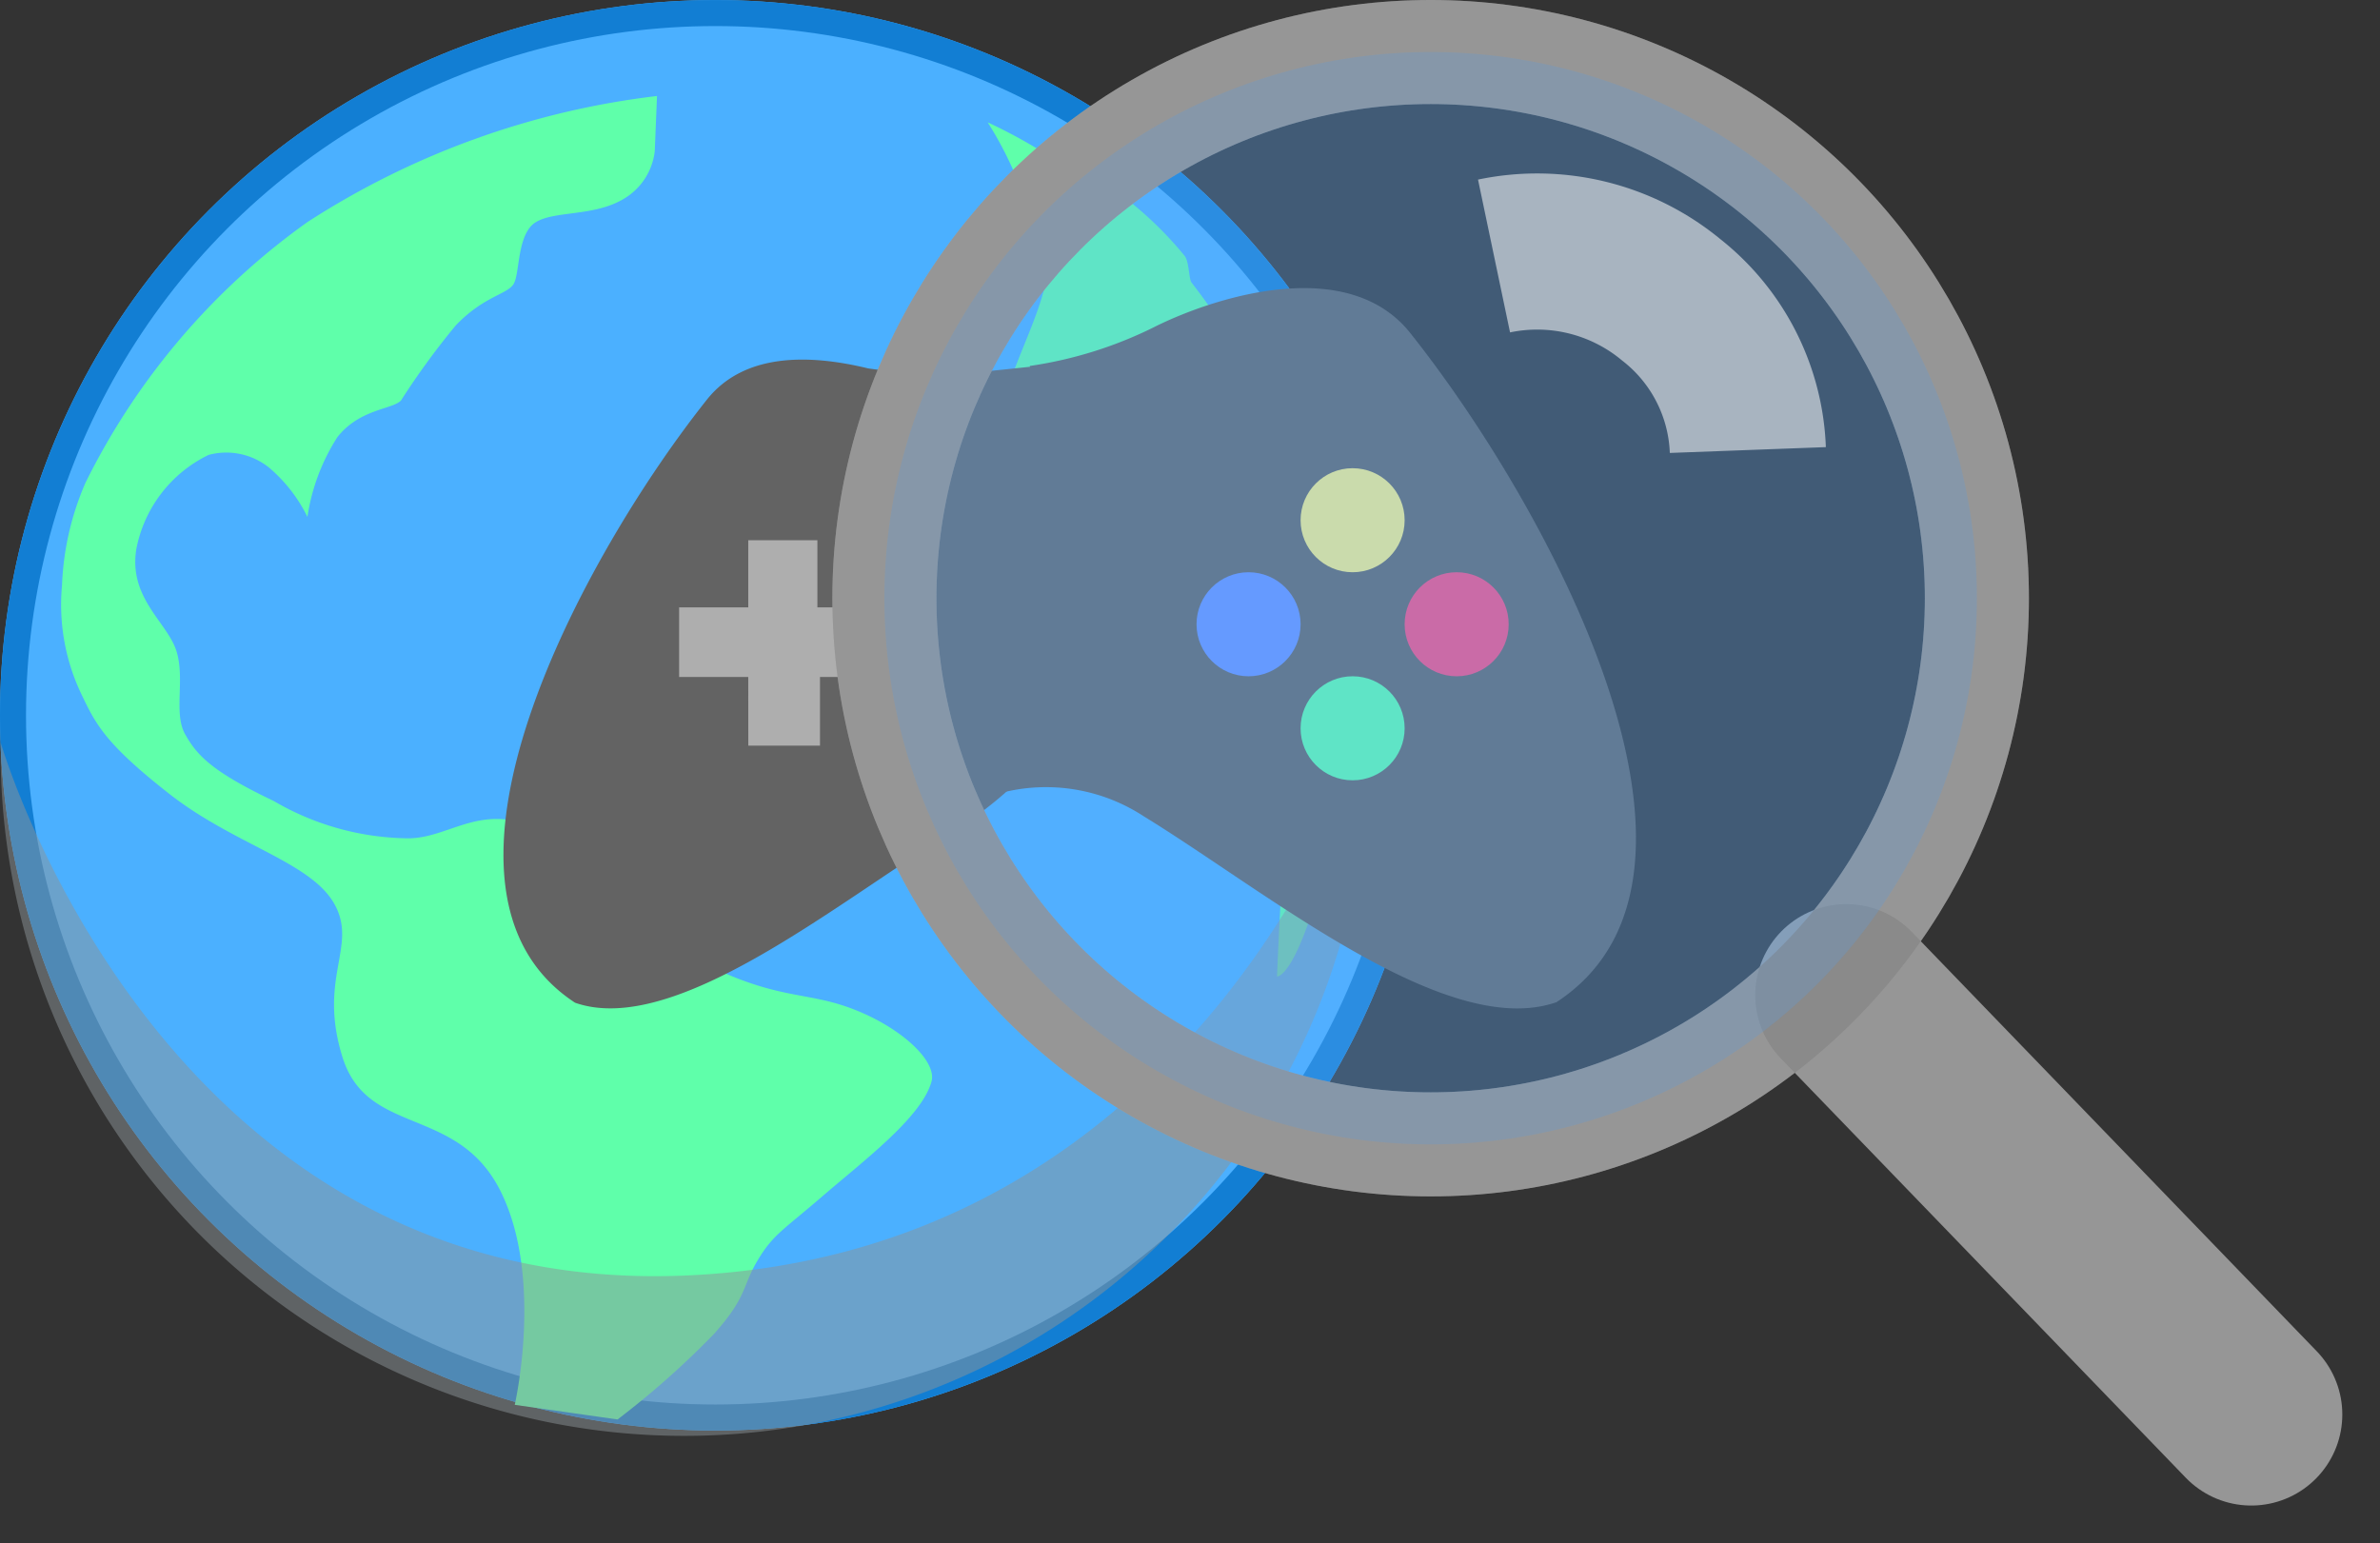 <svg xmlns="http://www.w3.org/2000/svg" width="91.497" height="59.334" viewBox="0 0 91.497 59.334"><rect x="0" y="0" width="91.497" height="59.334" fill="#333333" stroke="none"/><defs><style>.a{fill:#4bb0ff;stroke:#127ed3;}.b{fill:#5fffaa;}.c{fill:rgba(141,148,153,0.5);}.d{fill:#636363;}.e{fill:#fff283;}.f{fill:#ff4b7c;}.g{fill:#6890ff;}.h{fill:#aeaeae;}.i,.j,.l,.n{fill:none;}.i{stroke:#a9a9a9;}.i,.k{stroke-width:4px;}.j{stroke:#969696;stroke-linecap:round;stroke-width:7px;}.k{fill:#5fafff;stroke:#707070;opacity:0.33;}.l{stroke:rgba(255,255,255,0.54);stroke-width:6px;}.m{stroke:none;}</style></defs><g transform="translate(-6879 -17173.998)"><g class="a" transform="translate(6879 17174)"><circle class="m" cx="27.5" cy="27.5" r="27.5"/><circle class="n" cx="27.5" cy="27.5" r="27"/></g><path class="b" d="M-430.31,4504.182a14.113,14.113,0,0,1,1.333,2.709c.333,1.125-.2,1.032,0,1.984s.981,1.191.806,1.83c-.563,2.066-2.112,4.414-1.831,7a13.105,13.105,0,0,0,3.051,6.8c1.221,1.177,3.718-2.143,5.162-1.926s3.369,1.457,3.033,6.643-.433,7.8-.433,7.8.814.119,2.049-5.02a27.9,27.9,0,0,0-2.338-16.955,31.088,31.088,0,0,0-3-4.712c-.1-.142-.087-.777-.253-1.01a14.045,14.045,0,0,0-2.564-2.439c-.09-.079-.553.138-.722,0A19.946,19.946,0,0,0-430.31,4504.182Z" transform="translate(7347.282 12674.521)"/><path class="b" d="M-507.14,4546.762a33.124,33.124,0,0,0,3.714-3.295c1.285-1.444,1.069-1.813,1.667-2.815s.974-1.159,2.479-2.458c1.615-1.392,3.833-3.056,4.21-4.424.223-.808-1.238-2.139-3.139-2.833-1.586-.582-2.621-.361-4.928-1.387s-3.376-2.993-6.175-4.963-4.112-.133-5.933-.17a10.424,10.424,0,0,1-5.108-1.432c-2.369-1.13-2.951-1.749-3.411-2.569s.016-2.146-.345-3.232-1.841-2.019-1.529-3.9a5.086,5.086,0,0,1,2.776-3.608,2.627,2.627,0,0,1,2.332.494,5.885,5.885,0,0,1,1.468,1.89,7.805,7.805,0,0,1,1.15-3.066c.859-1.091,2.1-1.06,2.445-1.408a29.274,29.274,0,0,1,2.108-2.89c1.076-1.124,1.967-1.187,2.22-1.586s.122-1.943.862-2.386,2.226-.209,3.368-.889a2.45,2.45,0,0,0,1.2-1.841l.086-2.118a31.544,31.544,0,0,0-13.441,4.849,26.987,26.987,0,0,0-8.533,10.027,10.9,10.9,0,0,0-.9,3.938,7.993,7.993,0,0,0,.7,4.09c.576,1.21.9,1.949,3.418,3.923s5.454,2.619,6.357,4.246-.651,2.818.309,5.886,4.428,1.825,6.083,5.164.538,8.2.538,8.2" transform="translate(7409.881 12681.813)"/><path class="c" d="M26.278,90.55C46.407,89.725,52.557,69.98,52.557,69.98v.455A26.278,26.278,0,0,1,0,70.435v-.384S6.149,91.375,26.278,90.55Z" transform="translate(6879.025 17132.492)"/><path class="d" d="M-2715.406,7534.3a6.863,6.863,0,0,1,5.3.944c4.753,2.914,11.642,8.626,15.868,7.147,7.433-4.86-.381-19.143-5.623-25.73-2.375-2.985-7.384-1.426-9.721-.287a15.847,15.847,0,0,1-4.9,1.555Z" transform="translate(9633.075 9670.139)"/><path class="d" d="M-2693.551,7529.924a15.273,15.273,0,0,1-3.878,3.318c-4.284,2.626-10.492,7.773-14.3,6.441-6.7-4.38.344-17.252,5.068-23.189,1.414-1.777,3.866-1.767,6.2-1.2a24.761,24.761,0,0,0,3.283.244l2.935-.306Z" transform="translate(9612.838 9672.869)"/><circle class="e" cx="2" cy="2" r="2" transform="translate(6929 17192)"/><circle class="f" cx="2" cy="2" r="2" transform="translate(6933 17196)"/><circle class="b" cx="2" cy="2" r="2" transform="translate(6929 17200)"/><circle class="g" cx="2" cy="2" r="2" transform="translate(6925 17196)"/><path class="h" d="M-2367.189,7574.764h2.756v-2.639h2.6v-2.677h-2.7v-2.581h-2.658v2.581h-2.658v2.677h2.658Z" transform="translate(9274.957 9627.902)"/><circle class="i" cx="21" cy="21" r="21" transform="translate(6913 17175.998)"/><path class="j" d="M-2108.773,6956.217l15.569,16.124" transform="translate(9058.752 10256.043)"/><circle class="k" cx="21" cy="21" r="21" transform="translate(6913 17175.998)"/><path class="l" d="M0,.044A8.078,8.078,0,0,1,6.588,2.427,7.7,7.7,0,0,1,8.916,8.483" transform="matrix(0.995, -0.105, 0.105, 0.995, 6936.432, 17183.797)"/></g></svg>